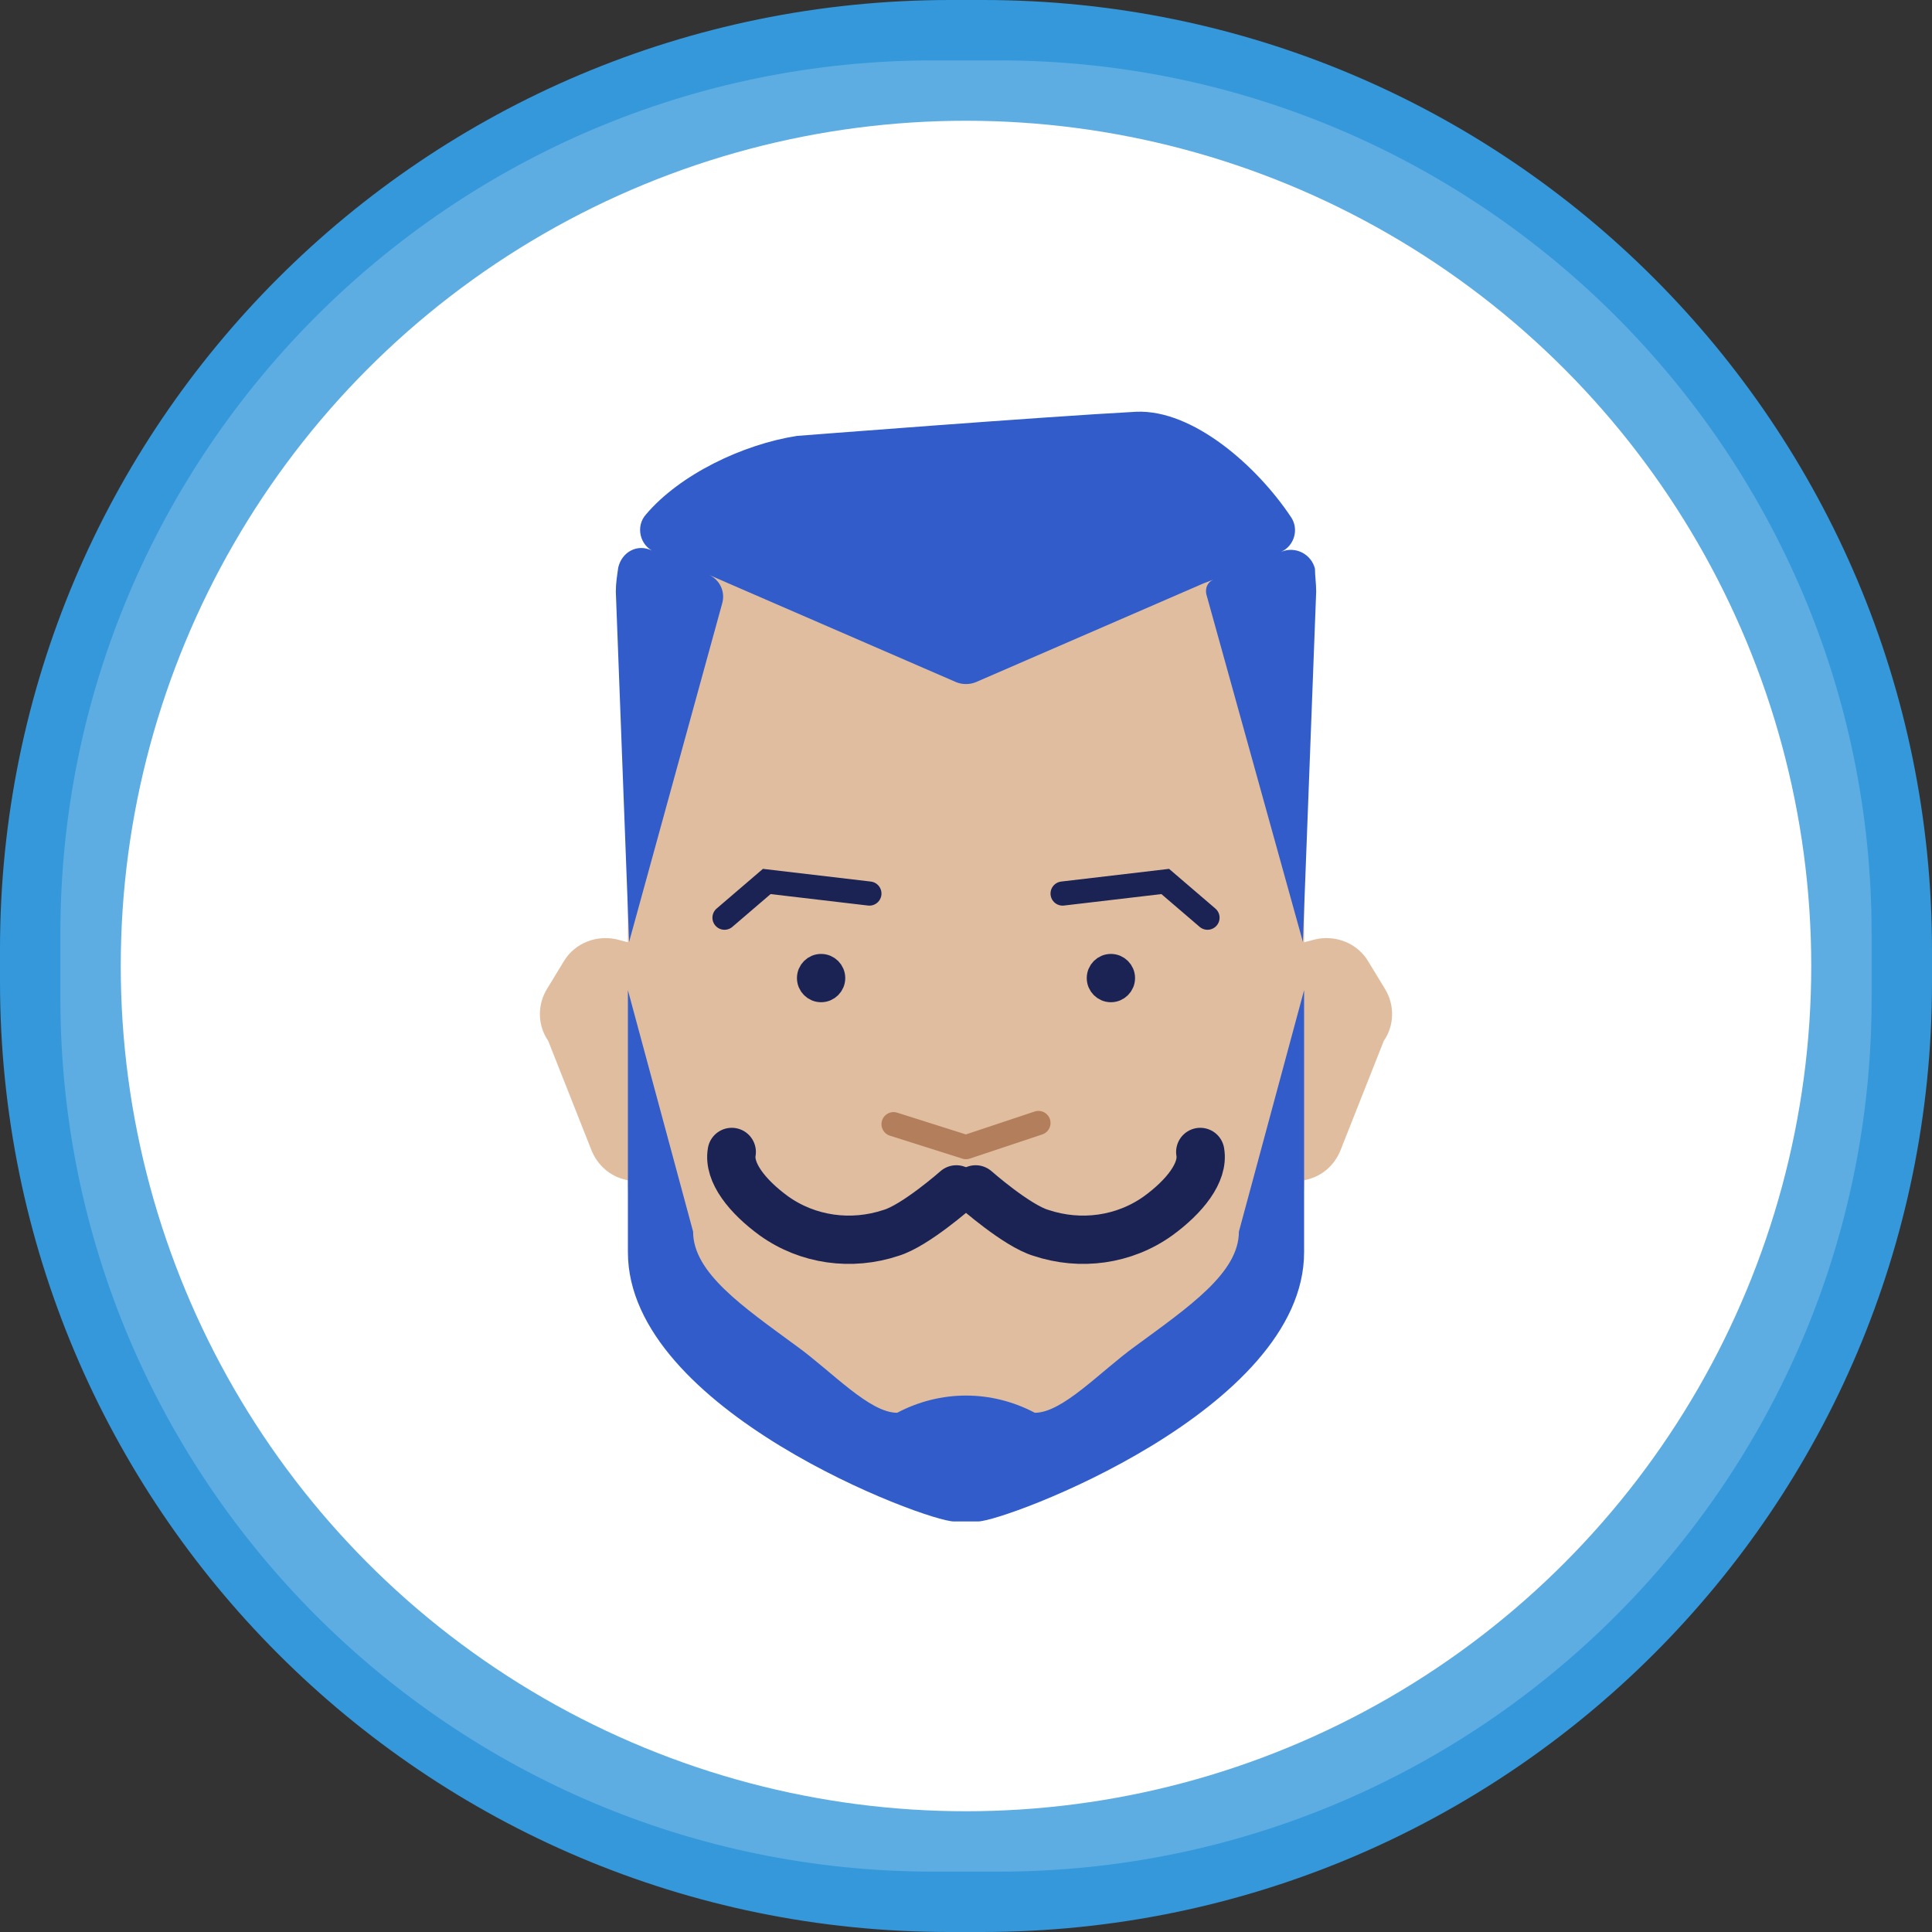 <?xml version="1.0" encoding="utf-8"?>
<!-- Generator: Adobe Illustrator 18.1.1, SVG Export Plug-In . SVG Version: 6.00 Build 0)  -->
<svg version="1.1" xmlns="http://www.w3.org/2000/svg" xmlns:xlink="http://www.w3.org/1999/xlink" x="0px" y="0px"
	 viewBox="0 0 160 160" enable-background="new 0 0 160 160" xml:space="preserve">
<rect x="0" y="0" width="160" height="160" fill="#333333" stroke="none"/>
<g id="Layer_5">
	<path fill="#3498DB" d="M81.3,160h-2.7C35.2,160,0,124.8,0,81.3l0-2.7C0,35.2,35.2,0,78.7,0l2.7,0C124.8,0,160,35.2,160,78.7v2.7
		C160,124.8,124.8,160,81.3,160z"/>
	<path opacity="0.2" fill="#FFFFFF" d="M82.7,155h-5.4C37.4,155,5,122.6,5,82.7v-5.4C5,37.4,37.4,5,77.3,5h5.4
		C122.6,5,155,37.4,155,77.3v5.4C155,122.6,122.6,155,82.7,155z"/>
</g>
<g id="Layer_3">
	<circle fill="#FFFFFF" cx="80" cy="80" r="70"/>
</g>
<g id="Layer_4">
</g>
<g id="Layer_1">
</g>
<g id="Layer_2">
	<path fill="#E1BDA0" d="M108.2,97.7c1.3-0.3,2.3-1.2,2.8-2.4l3.6-9.1c0.9-1.3,0.9-3,0.1-4.3l-1.4-2.3c-0.9-1.5-2.7-2.2-4.4-1.8
		L88,83.3l6.6,17.7L108.2,97.7z"/>
	<path fill="#E1BDA0" d="M51.8,97.7c-1.3-0.3-2.3-1.2-2.8-2.4l-3.6-9.1c-0.9-1.3-0.9-3-0.1-4.3l1.4-2.3c0.9-1.5,2.7-2.2,4.4-1.8
		L72,83.3L65.4,101L51.8,97.7z"/>
	<path fill="#E1BDA0" d="M82.6,123h-5.2c-14,0-25.4-11.4-25.4-25.4V57.8C52,49.7,58.7,43,66.8,43h26.4c8.1,0,14.8,6.7,14.8,14.8
		v39.8C108,111.6,96.6,123,82.6,123z"/>
	<circle fill="#1B2355" stroke="#1B2355" stroke-width="2" stroke-miterlimit="10" cx="68" cy="81" r="1"/>
	<circle fill="#1B2355" stroke="#1B2355" stroke-width="2" stroke-miterlimit="10" cx="92" cy="81" r="1"/>
	<path fill="#315CC9" d="M108,82v21.7c0,13.1-24.8,22.3-27,22.3h-2c-2.3,0-27-9.2-27-22.3V82l0,0l5.4,20c0,3.4,4.1,6.2,8.6,9.5
		c2.9,2.1,6,5.5,8.3,5.5l0,0c3.6-1.9,7.8-1.9,11.4,0l0,0c2.3,0,5.4-3.4,8.3-5.5c4.5-3.3,8.6-6.1,8.6-9.5L108,82L108,82z"/>
	
		<polyline fill="none" stroke="#B27E5B" stroke-width="2" stroke-linecap="round" stroke-linejoin="round" stroke-miterlimit="10" points="
		86,93 80,95 74,93.1 	"/>
	<path fill="none" stroke="#1B2355" stroke-miterlimit="10" d="M57.5,100.9"/>
	<polyline fill="none" stroke="#1B2355" stroke-width="2" stroke-linecap="round" stroke-miterlimit="10" points="72,74 63.5,73 
		60,76 	"/>
	<polyline fill="none" stroke="#1B2355" stroke-width="2" stroke-linecap="round" stroke-miterlimit="10" points="88,74 96.5,73 
		100,76 	"/>
	<path fill="#315CC9" d="M109,49l-1.1,29l-8-28.8c-0.1-0.5,0.1-1,0.6-1.2l-0.8,0.3l-18.9,8.2c-0.5,0.2-1.1,0.2-1.6,0l-18.9-8.2
		l-1.6-0.7c0.9,0.4,1.4,1.4,1.1,2.4L52.1,78L51,49c0-0.7,0.1-1.3,0.2-2c0.3-1.3,1.6-2,2.8-1.4l0.2,0.1c-1.2-0.5-1.6-2.1-0.7-3.1
		c2.8-3.3,8-5.8,12.5-6.5c0,0,20.5-1.6,28.1-2c4.7-0.2,10,4.5,12.8,8.7c0.7,1,0.3,2.4-0.8,2.9c1.2-0.5,2.5,0.2,2.8,1.4
		C108.9,47.7,109,48.3,109,49z"/>
	<path fill="none" stroke="#1B2355" stroke-width="4" stroke-linecap="round" stroke-linejoin="round" stroke-miterlimit="10" d="
		M80.8,98.5c0,0,3.4,3,5.4,3.6c3.3,1.1,6.9,0.6,9.7-1.4c2.2-1.6,3.8-3.6,3.5-5.3"/>
	<path fill="none" stroke="#1B2355" stroke-width="4" stroke-linecap="round" stroke-linejoin="round" stroke-miterlimit="10" d="
		M79.2,98.5c0,0-3.4,3-5.4,3.6c-3.3,1.1-6.9,0.6-9.7-1.4c-2.2-1.6-3.8-3.6-3.5-5.3"/>
</g>
<g id="Layer_6">
</g>
</svg>
